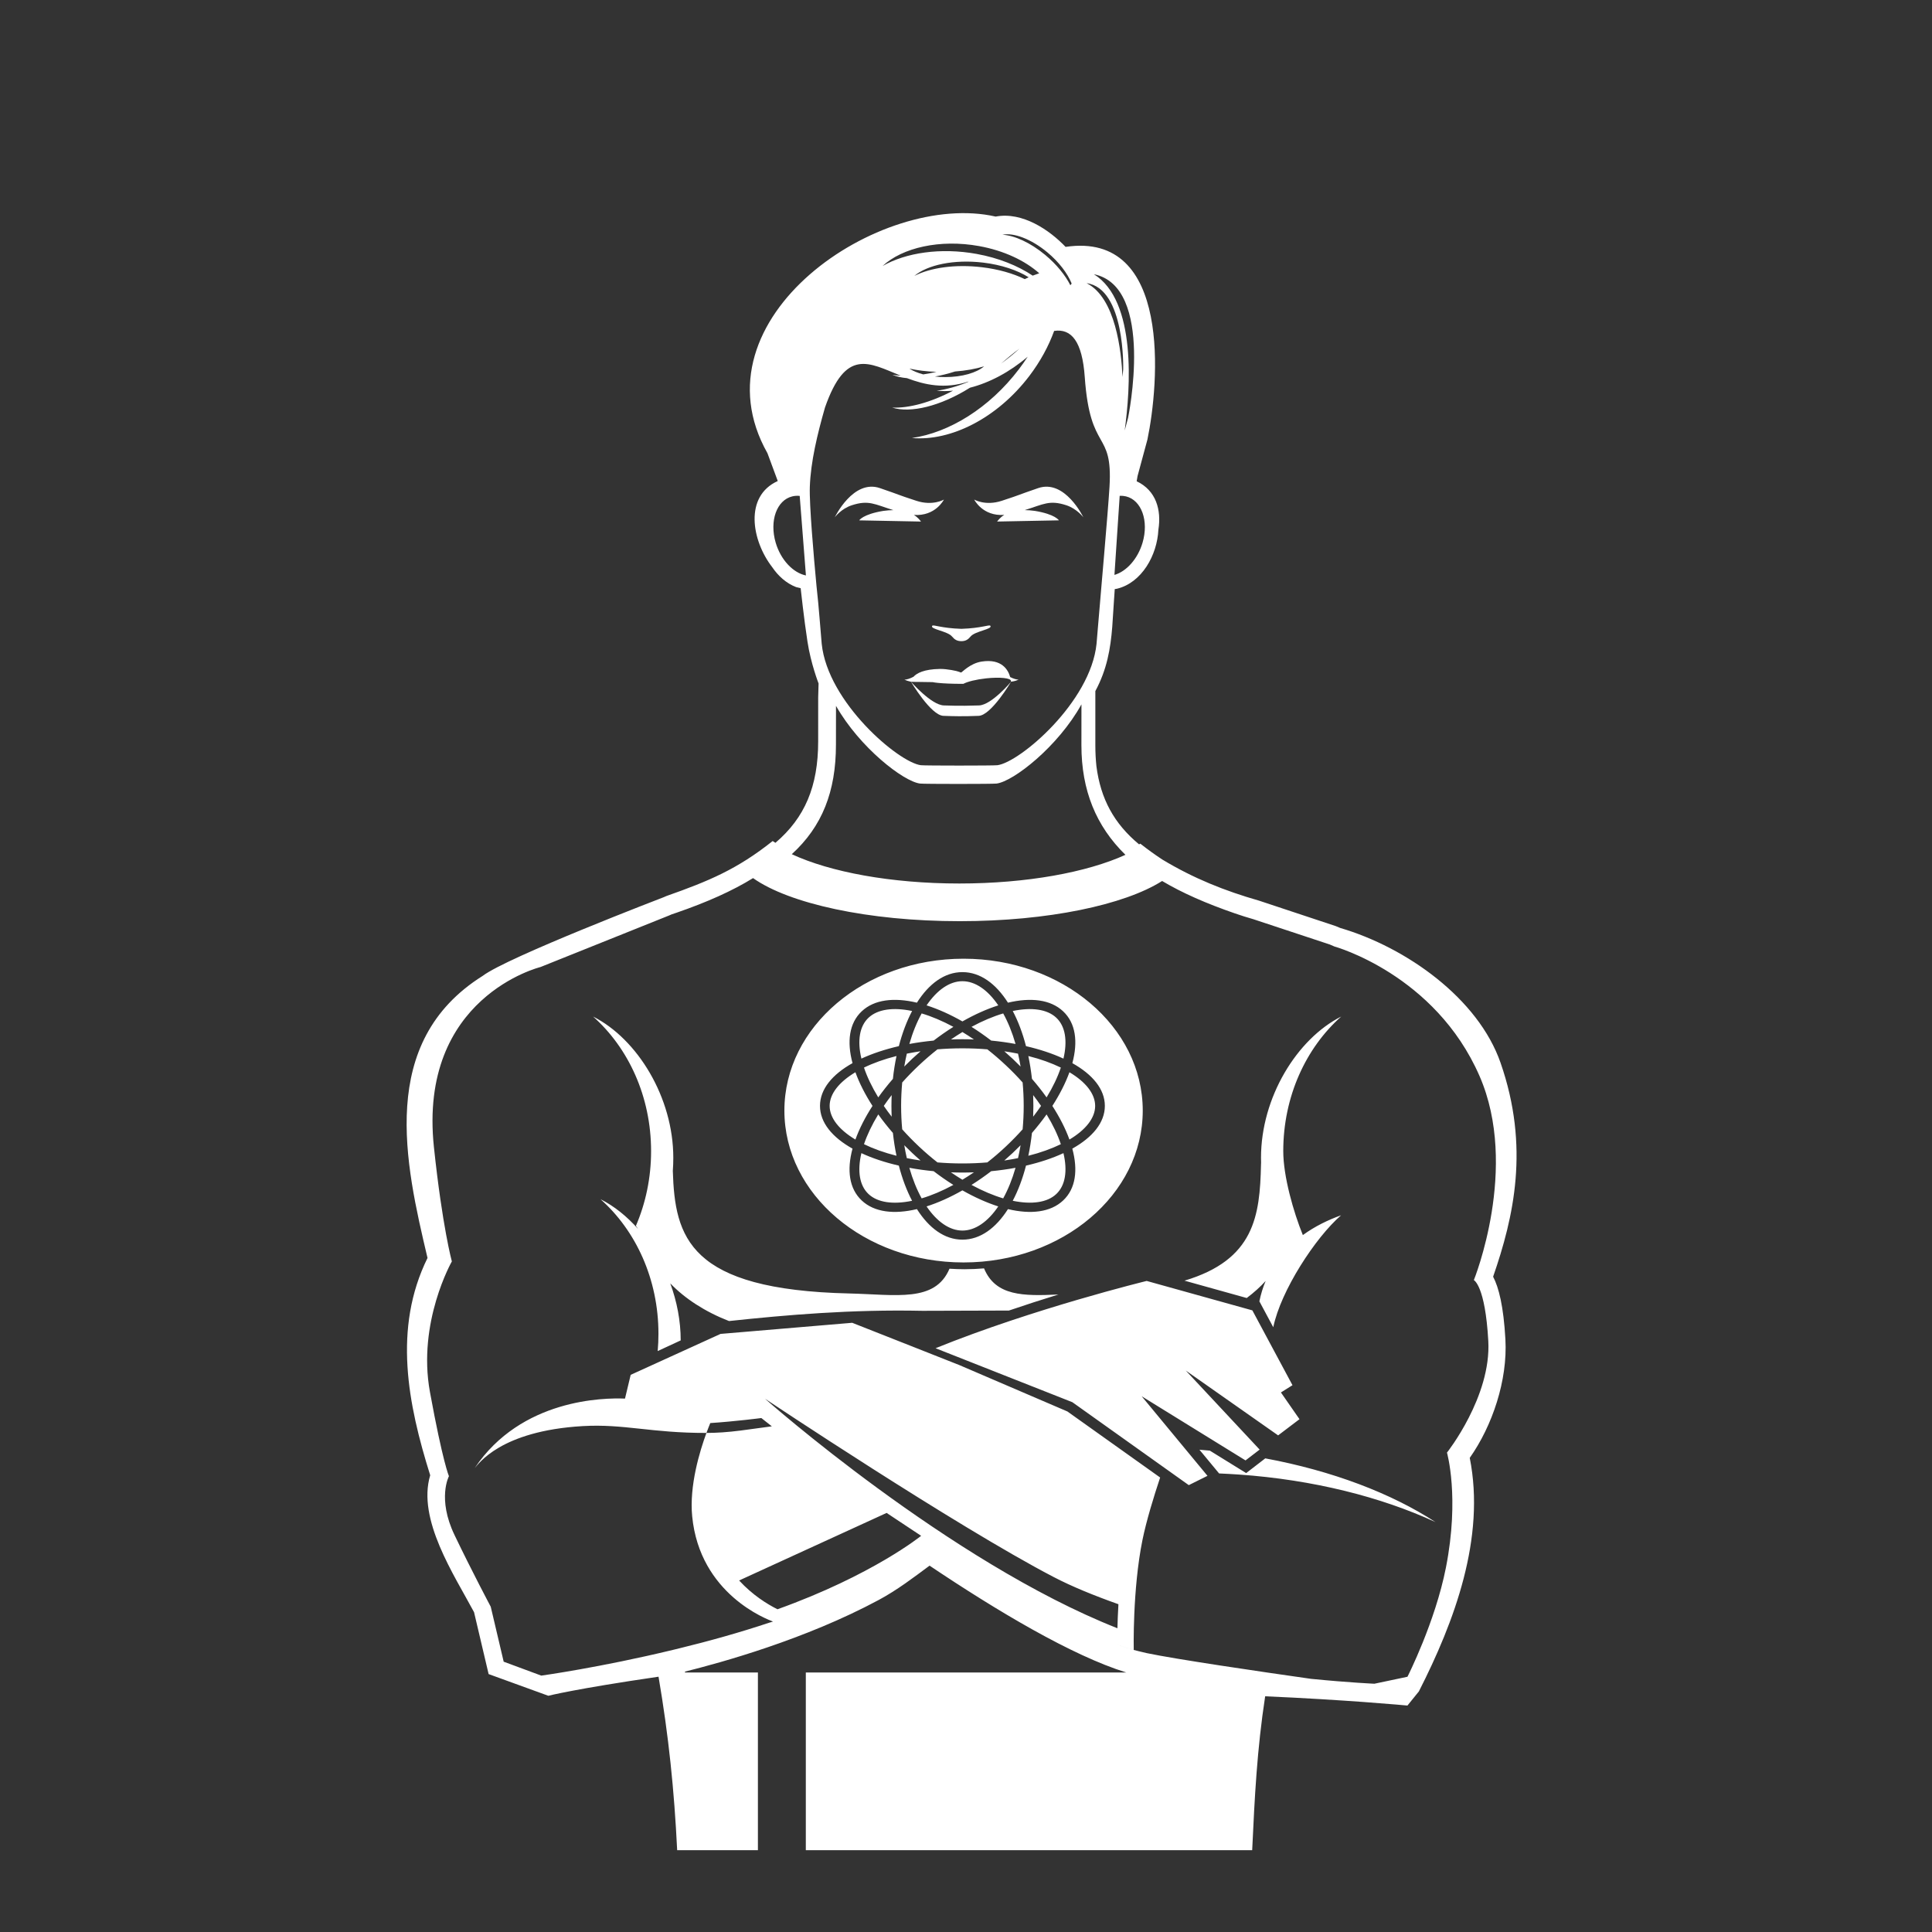 <?xml version="1.0" encoding="UTF-8" standalone="no"?>
<svg width="230px" height="230px" viewBox="0 0 230 230" version="1.1" xmlns="http://www.w3.org/2000/svg" xmlns:xlink="http://www.w3.org/1999/xlink">
    <rect x="0" y="0" width="230" height="230" fill="#333333" stroke="none"/>
    <!-- Generator: sketchtool 39.1 (31720) - http://www.bohemiancoding.com/sketch -->
    <title>09A8C118-EE4D-448D-A109-E6D70BE7FD67</title>
    <desc>Created with sketchtool.</desc>
    <defs></defs>
    <g id="Page-1" stroke="none" stroke-width="1" fill="none" fill-rule="evenodd">
        <g id="10" transform="translate(-1451, -454)" fill="#FFFFFF">
            <g id="noun_15011_cc" transform="translate(1451, 454)">
                <g id="Group">
                    <g id="Shape">
                        <path d="M115.979,59.474 C115.979,59.474 117.306,60.264 119.266,59.616 C121.843,58.769 120.731,59.091 123.589,58.109 C126.78,57.012 128.968,61.579 128.968,61.579 C128.968,61.579 128.206,60.557 126.925,60.143 C124.931,59.499 124.252,60.024 121.994,60.727 C122.354,60.729 122.757,60.759 123.198,60.82 C125.644,61.224 126.059,61.945 126.059,61.945 L118.702,62.088 C118.813,61.965 119.041,61.612 119.554,61.297 C116.966,61.484 115.979,59.474 115.979,59.474 L115.979,59.474 Z M102.546,137.278 C102.047,139.399 102.315,141.136 103.398,142.15 C104.48,143.166 106.331,143.421 108.582,142.95 C107.939,141.728 107.405,140.31 107.004,138.763 C105.358,138.385 103.852,137.886 102.546,137.278 L102.546,137.278 Z M106.726,125.715 C105.264,126.085 103.962,126.555 102.856,127.093 C103.231,128.21 103.803,129.406 104.555,130.642 C105.086,129.901 105.667,129.161 106.299,128.436 C106.396,127.499 106.543,126.59 106.726,125.715 L106.726,125.715 Z M106.726,137.591 C106.543,136.718 106.4,135.807 106.299,134.874 C105.667,134.149 105.086,133.41 104.555,132.668 C103.801,133.902 103.235,135.098 102.856,136.213 C103.962,136.753 105.264,137.223 106.726,137.591 L106.726,137.591 Z M150.672,152.495 C150.355,153.251 150.098,154.065 149.922,154.942 L149.94,154.946 L151.58,158.006 C152.469,153.655 156.602,147.316 159.652,144.678 C158.141,145.215 156.552,145.978 155.101,147.033 C153.987,144.3 152.769,140.037 152.769,137.038 C152.769,130.535 155.466,124.747 159.67,121.016 C154.396,123.681 150.12,130.644 150.12,137.831 C150.12,138.017 150.122,138.203 150.13,138.399 C150.126,138.474 150.12,138.553 150.12,138.642 C149.983,144.742 149.348,149.972 141.012,152.459 L148.42,154.525 C149.268,153.887 150.023,153.212 150.672,152.495 L150.672,152.495 Z M105.213,131.654 C105.503,132.08 105.818,132.509 106.152,132.939 C106.136,132.511 106.124,132.082 106.124,131.652 C106.124,131.222 106.136,130.793 106.152,130.367 C105.818,130.798 105.505,131.228 105.213,131.654 L105.213,131.654 Z M101.42,60.145 C103.414,59.501 104.097,60.026 106.354,60.729 C105.991,60.731 105.59,60.761 105.147,60.822 C102.701,61.226 102.288,61.947 102.288,61.947 L109.647,62.09 C109.536,61.967 109.305,61.614 108.795,61.299 C111.382,61.482 112.369,59.474 112.369,59.474 C112.369,59.474 111.043,60.264 109.081,59.616 C106.501,58.769 107.617,59.091 104.756,58.109 C101.569,57.012 99.381,61.579 99.381,61.579 C99.381,61.579 100.139,60.557 101.42,60.145 L101.42,60.145 Z M107.276,131.652 C107.276,132.612 107.322,133.545 107.405,134.442 C108.021,135.133 108.688,135.819 109.413,136.5 C110.137,137.181 110.87,137.807 111.605,138.383 C112.56,138.464 113.549,138.506 114.571,138.506 C115.598,138.506 116.587,138.464 117.54,138.383 C118.277,137.807 119.01,137.181 119.732,136.5 C120.455,135.819 121.124,135.133 121.742,134.442 C121.823,133.545 121.869,132.612 121.869,131.652 C121.869,130.694 121.823,129.763 121.742,128.866 C121.124,128.173 120.457,127.485 119.732,126.808 C119.008,126.127 118.279,125.501 117.54,124.921 C116.587,124.842 115.596,124.8 114.571,124.8 C113.549,124.8 112.56,124.842 111.605,124.921 C110.87,125.501 110.137,126.127 109.413,126.808 C108.69,127.487 108.021,128.177 107.405,128.866 C107.324,129.763 107.276,130.694 107.276,131.652 L107.276,131.652 Z M112.31,85.22 C112.965,85.245 113.563,85.261 114.152,85.265 C114.911,85.269 115.662,85.253 116.508,85.22 C118.009,85.158 120.362,81.164 120.362,81.164 C120.362,81.164 118.049,83.928 116.547,83.98 C115.944,84.002 115.405,84.014 114.865,84.018 C114.039,84.024 113.255,84.012 112.359,83.98 C110.86,83.928 108.461,81.164 108.451,81.164 C108.453,81.164 110.81,85.158 112.31,85.22 L112.31,85.22 Z M110.983,74.496 C110.648,74.898 112.806,75.132 113.326,75.764 C113.636,76.138 113.924,76.324 114.448,76.33 C114.959,76.326 115.245,76.14 115.556,75.764 C116.077,75.132 118.233,74.898 117.896,74.496 C117.761,74.332 116.853,74.785 114.444,74.861 C112.032,74.785 111.124,74.332 110.983,74.496 L110.983,74.496 Z M116.849,78.76 C115.469,78.978 114.518,80.059 114.419,80.059 C114.317,80.059 114.204,79.972 114.184,79.982 C113.952,79.879 112.735,79.619 111.887,79.635 C109.98,79.667 109.129,80.15 108.751,80.566 C108.368,80.772 107.887,80.94 107.661,80.895 C107.864,81.008 108.136,81.093 108.453,81.164 L108.779,81.172 C108.851,81.176 108.924,81.18 109.001,81.18 L109.107,81.178 L111.029,81.206 C111.178,81.239 111.392,81.269 111.654,81.295 C112.341,81.366 113.376,81.41 114.532,81.41 L114.683,81.41 C115.179,81.142 116.214,80.885 117.405,80.756 C119.053,80.58 120.372,80.722 120.35,81.075 C120.346,81.103 120.336,81.13 120.36,81.154 C120.729,81.112 121.049,81.019 121.275,80.893 C121.065,80.936 120.63,80.79 120.259,80.604 C120.032,79.778 119.28,78.376 116.849,78.76 L116.849,78.76 Z M111.148,123.879 C111.923,123.289 112.705,122.741 113.499,122.244 C112.183,121.535 110.912,121 109.722,120.647 C109.15,121.685 108.648,122.909 108.257,124.281 C109.184,124.111 110.155,123.974 111.148,123.879 L111.148,123.879 Z M107.006,124.541 C107.407,122.996 107.941,121.582 108.584,120.356 C106.331,119.887 104.482,120.142 103.4,121.156 C102.317,122.17 102.045,123.909 102.548,126.024 C103.852,125.422 105.358,124.921 107.006,124.541 L107.006,124.541 Z M118.843,119.689 C117.606,117.859 116.104,116.81 114.575,116.81 C113.046,116.81 111.549,117.859 110.308,119.687 C111.684,120.125 113.13,120.774 114.575,121.598 C116.025,120.774 117.465,120.125 118.843,119.689 L118.843,119.689 Z M126.601,126.026 C127.1,123.911 126.831,122.172 125.749,121.158 C124.667,120.142 122.816,119.887 120.566,120.358 C121.212,121.582 121.744,122.996 122.143,124.541 C123.789,124.921 125.296,125.422 126.601,126.026 L126.601,126.026 Z M127.314,135.662 C129.262,134.498 130.376,133.09 130.376,131.654 C130.376,130.22 129.262,128.81 127.314,127.648 C126.847,128.939 126.156,130.297 125.281,131.656 C126.156,133.012 126.847,134.367 127.314,135.662 L127.314,135.662 Z M118.001,123.879 C118.996,123.974 119.963,124.109 120.898,124.281 C120.503,122.909 120.004,121.685 119.429,120.647 C118.241,121 116.964,121.535 115.656,122.244 C116.444,122.741 117.228,123.289 118.001,123.879 L118.001,123.879 Z M101.835,135.662 C102.3,134.371 102.991,133.012 103.87,131.656 C102.991,130.295 102.3,128.939 101.835,127.648 C99.889,128.81 98.767,130.222 98.767,131.654 C98.767,133.09 99.889,134.498 101.835,135.662 L101.835,135.662 Z M174.97,173.557 C176.87,183.077 173.147,193.048 168.915,201.357 L167.553,203.042 C167.553,203.042 165.613,202.858 162.406,202.624 C159.404,202.407 155.291,202.141 150.615,201.939 C149.648,208.246 149.364,213.918 149.07,220.259 L95.931,220.259 L95.931,199.105 L134.079,199.105 C127.622,197.101 118.722,191.796 110.662,186.386 C108.769,187.792 106.821,189.283 104.623,190.465 C95.826,195.194 85.792,197.941 81.537,199.004 L81.559,199.105 L90.228,199.105 L90.228,220.261 L80.615,220.261 C80.262,213.086 79.61,206.724 78.397,199.608 C68.472,201.054 65.277,201.878 65.277,201.878 L58.168,199.295 L56.435,191.929 C54.072,187.499 49.636,180.886 51.214,175.625 C48.555,167.151 46.766,158.141 50.895,149.758 C48.228,138.502 44.926,124.048 57.456,116.18 C60.39,113.946 79.009,106.811 79.009,106.811 L79.344,106.666 C84.362,104.898 87.77,103.48 91.982,100.123 L92.311,100.335 C95.806,97.359 97.401,93.63 97.401,88.261 L97.403,83.014 L97.45,81.364 C97.45,81.364 96.533,79.029 96.128,76.389 C95.719,73.75 95.316,70.021 95.316,70.021 C95.316,70.021 95.145,69.985 94.77,69.89 C93.61,69.441 92.649,68.581 91.926,67.514 C89.472,64.339 88.582,59.078 92.585,57.268 L92.534,57.113 L91.364,53.953 C82.275,37.857 104.869,22.668 118.529,25.783 C121.714,25.179 124.931,27.375 126.855,29.391 C139.552,27.5 137.971,45.754 136.597,52.333 L135.422,56.677 L135.317,57.293 C137.634,58.39 138.275,60.701 137.904,63.058 C137.757,66.104 135.924,69.365 132.987,70.084 L132.709,70.13 L132.644,71.1 L132.632,71.252 L132.411,74.621 C132.205,77.231 131.78,79.71 130.398,82.271 L130.398,88.723 C130.398,89.6 130.442,90.428 130.525,91.21 C131.027,95.131 132.65,98.056 135.563,100.484 L135.608,100.52 L135.751,100.436 C136.619,101.12 137.493,101.749 138.377,102.33 C142.098,104.571 145.787,106.047 149.9,107.225 L159.024,110.253 L159.543,110.469 C167.446,112.788 175.979,118.873 178.636,126.519 C182.132,136.571 180.206,144.9 177.752,151.988 C178.419,153.257 178.995,155.483 179.215,159.452 C179.489,164.309 177.663,169.743 174.97,173.557 L174.97,173.557 Z M95.943,68.506 L95.203,59.036 C94.907,59.006 94.609,59.022 94.319,59.093 C92.458,59.545 91.581,62.014 92.345,64.609 C92.955,66.674 94.432,68.199 95.943,68.506 L95.943,68.506 Z M134.046,59.093 C133.797,59.034 133.549,59.012 133.297,59.024 L132.672,68.442 C134.093,68.029 135.44,66.559 136.018,64.607 C136.784,62.014 135.898,59.545 134.046,59.093 L134.046,59.093 Z M130.225,32.648 C135.336,35.811 134.57,46.299 133.891,51.249 L134.29,49.766 C134.29,49.766 137.547,34.118 130.225,32.648 L130.225,32.648 Z M129.357,33.71 C132.815,35.445 133.502,41.845 133.631,44.877 L133.714,43.962 C133.716,43.962 133.972,34.336 129.357,33.71 L129.357,33.71 Z M119.337,27.943 C120.769,28.028 122.659,28.876 124.427,30.347 C125.781,31.472 126.82,32.761 127.425,33.959 L127.578,33.751 C127.09,32.547 126.071,31.195 124.683,30.04 C122.757,28.44 120.666,27.67 119.337,27.943 L119.337,27.943 Z M105.066,31.668 C107.842,30.078 111.974,29.452 116.263,30.228 C118.867,30.702 121.156,31.624 122.939,32.813 C123.194,32.712 123.454,32.621 123.722,32.533 C122.016,31.021 119.516,29.832 116.563,29.296 C111.895,28.45 107.427,29.48 105.066,31.668 L105.066,31.668 Z M121.996,33.229 C122.147,33.151 122.306,33.08 122.463,33.011 C121.113,32.165 119.208,31.52 117.036,31.262 C113.577,30.852 110.407,31.529 108.851,32.848 C110.755,31.87 113.71,31.434 116.887,31.813 C118.845,32.042 120.6,32.551 121.996,33.229 L121.996,33.229 Z M119.172,43.283 C119.921,42.748 120.654,42.156 121.363,41.506 C120.67,42.019 119.937,42.615 119.172,43.283 L119.172,43.283 Z M111.307,44.825 C111.698,44.869 112.109,44.891 112.528,44.891 C114.534,44.891 116.275,44.374 117.155,43.611 C116.16,43.916 114.981,44.13 113.692,44.225 C112.874,44.489 112.073,44.689 111.307,44.825 L111.307,44.825 Z M111.488,44.269 C110.324,44.229 109.23,44.093 108.261,43.881 C108.696,44.162 109.258,44.398 109.911,44.57 C110.421,44.495 110.949,44.396 111.488,44.269 L111.488,44.269 Z M97.822,76.639 C98.531,83.606 106.974,90.766 109.627,91.097 C110.09,91.155 118.273,91.155 118.734,91.097 C121.387,90.766 129.834,83.606 130.541,76.639 C130.614,75.936 130.757,73.888 130.946,71.862 C130.932,71.88 131.909,60.929 132.084,57.951 C132.493,51.073 129.782,54.034 129.139,44.897 C128.841,40.641 127.552,39.088 125.493,39.395 C124.836,41.211 123.849,43.033 122.542,44.754 C118.698,49.808 113.158,52.556 108.561,52.144 C112.971,51.513 117.765,48.6 121.295,43.958 C121.669,43.465 122.018,42.968 122.348,42.463 C120.195,44.295 117.808,45.558 115.469,46.158 C111.954,48.366 108.39,49.212 106.212,48.521 C108.207,48.61 110.793,47.917 113.455,46.51 C112.794,46.572 112.143,46.574 111.513,46.518 C112.723,46.344 113.962,45.998 115.197,45.491 L115.314,45.413 C112.459,46.368 110.054,45.802 107.973,45.019 C107.31,44.958 106.72,44.821 106.229,44.617 C106.537,44.667 106.867,44.7 107.212,44.718 C103.396,43.164 100.695,41.419 98.211,48.517 C97.303,51.693 96.515,54.962 96.408,57.947 C96.332,60.076 96.881,66.337 97.202,69.751 C97.49,72.253 97.724,75.684 97.822,76.639 L97.822,76.639 Z M94.261,101.69 C98.813,103.809 106.053,105.179 114.204,105.179 C122.256,105.179 129.419,103.842 133.98,101.765 C130.481,98.349 128.74,94.085 128.74,88.723 L128.744,83.853 C125.964,88.875 120.646,93.032 118.636,93.281 C118.176,93.341 109.99,93.341 109.532,93.281 C107.546,93.036 102.331,88.974 99.524,84.031 L99.518,88.64 C99.518,94.236 97.877,98.387 94.261,101.69 L94.261,101.69 Z M109.659,182.835 L105.55,180.11 L87.99,188.152 C89.589,189.893 91.35,190.976 92.556,191.58 C103.898,187.513 109.659,182.835 109.659,182.835 L109.659,182.835 Z M133.027,193.84 C133.049,193.012 133.083,192.038 133.146,190.978 C130.253,189.954 127.584,188.865 125.402,187.724 C113.813,181.683 91.074,166.517 91.074,166.517 C91.074,166.517 113.009,185.938 133.027,193.84 L133.027,193.84 Z M177.178,159.638 C176.809,153.02 175.458,152.394 175.458,152.394 C175.458,152.394 180.887,139.003 176.133,128.093 C170.847,115.978 158.856,112.677 158.856,112.677 L158.309,112.441 L149.334,109.471 L149.28,109.451 C148.518,109.233 147.763,108.997 147.023,108.74 C143.613,107.563 140.734,106.302 138.347,104.88 C133.871,107.72 124.76,109.665 114.254,109.665 C103.328,109.665 93.916,107.561 89.65,104.536 C87.182,106.062 84.164,107.405 80.556,108.651 C80.359,108.718 80.151,108.783 79.97,108.849 L79.646,108.989 L64.342,115.124 C64.342,115.124 49.767,118.685 51.657,136.561 C52.664,146.067 53.792,150.17 53.792,150.17 C53.792,150.17 49.662,157.408 51.185,165.723 C52.706,174.037 53.444,175.736 53.444,175.736 C53.444,175.736 52.023,178.395 54.112,182.746 C56.199,187.101 58.421,191.275 58.421,191.275 L59.962,197.82 L64.437,199.478 C64.437,199.478 71.429,198.513 80.103,196.418 L80.858,196.234 C84.309,195.394 88.006,194.37 91.622,193.162 C91.622,193.162 91.755,193.135 92.027,193.04 L92.097,193.065 C91.316,192.79 83.314,189.782 82.404,180.524 C82.041,176.866 83.312,172.728 84.1,170.587 C85.296,170.587 86.634,170.5 88.165,170.304 C89.488,170.133 90.729,169.965 91.886,169.801 C91.078,169.169 90.635,168.814 90.635,168.814 C90.635,168.814 87.641,169.207 84.557,169.413 C84.456,169.664 84.291,170.066 84.1,170.587 C77.508,170.601 74.299,169.49 69.378,169.773 C59.519,170.347 56.939,174.338 56.514,174.769 C62.043,166.523 71.894,166.393 74.404,166.5 L75.081,163.672 L85.78,158.798 L101.454,157.475 L109.15,160.511 L114.206,162.509 L127.068,168.03 L138.112,175.894 C137.348,178.183 136.472,181.047 136.004,183.348 C134.81,189.241 134.969,196.422 134.969,196.422 C134.069,196.176 133.128,195.869 132.141,195.491 C133.128,195.868 134.079,196.182 134.963,196.422 C134.963,196.422 136.153,196.725 136.524,196.802 C139.991,197.529 149.967,198.996 156.087,199.864 C160.69,200.317 163.619,200.444 163.619,200.444 L167.555,199.614 C167.555,199.614 170.859,193.115 172.136,186.606 C173.784,178.227 172.259,172.93 172.259,172.93 C172.259,172.93 177.549,166.256 177.178,159.638 L177.178,159.638 Z M148.353,175.367 L144.028,172.694 C143.615,172.652 143.202,172.617 142.791,172.585 L145.13,175.409 C145.908,175.445 146.689,175.486 147.481,175.54 C156.338,176.157 164.426,178.217 170.891,181.201 C165.655,177.789 158.639,175.104 150.627,173.615 L148.353,175.367 L148.353,175.367 Z M126.007,154.107 C121.821,154.301 118.523,154.309 117.147,150.998 C116.386,151.061 115.616,151.099 114.834,151.099 C114.226,151.099 113.626,151.075 113.033,151.037 C111.323,155.083 106.704,154.117 101.102,153.984 C81.958,153.546 80.345,147.285 80.097,139.393 C80.137,138.88 80.155,138.359 80.155,137.833 C80.155,130.646 75.883,123.681 70.605,121.018 C74.809,124.749 77.51,130.537 77.51,137.04 C77.51,140.227 76.86,143.249 75.703,145.932 L75.963,146.306 C74.626,144.795 73.101,143.573 71.485,142.76 C75.689,146.488 78.387,152.277 78.387,158.78 C78.387,159.477 78.357,160.164 78.296,160.84 L81.036,159.572 C81.036,157.24 80.582,154.927 79.793,152.78 C81.521,154.582 83.933,156.16 86.787,157.267 C93.691,156.533 101.315,155.871 109.818,156.049 L120.106,156.018 C122.064,155.348 124.032,154.717 126.007,154.107 L126.007,154.107 Z M148.277,173.858 L149.957,172.571 L141.163,163.159 L152.158,170.878 L154.701,168.951 L152.491,165.769 L153.867,164.905 L149.09,155.996 L136.51,152.493 C136.51,152.493 123.07,155.764 111.376,160.503 L127.663,166.929 L141.522,176.801 L143.748,175.694 L135.914,166.222 L148.277,173.858 L148.277,173.858 Z M93.38,132.21 C93.38,122.228 102.931,114.132 114.71,114.132 C126.49,114.132 136.041,122.228 136.041,132.21 C136.041,142.197 126.49,150.291 114.71,150.291 C102.931,150.291 93.38,142.197 93.38,132.21 L93.38,132.21 Z M97.619,131.652 C97.619,133.656 99.095,135.403 101.489,136.743 C100.806,139.28 101.078,141.496 102.586,142.914 C104.097,144.332 106.454,144.583 109.158,143.942 C110.584,146.189 112.439,147.578 114.575,147.578 C116.706,147.578 118.569,146.189 119.995,143.942 C122.697,144.583 125.056,144.332 126.563,142.914 C128.073,141.496 128.343,139.28 127.656,136.743 C130.052,135.401 131.53,133.654 131.53,131.652 C131.53,129.652 130.052,127.903 127.66,126.565 C128.343,124.026 128.073,121.812 126.563,120.394 C125.056,118.978 122.699,118.725 119.995,119.366 C118.567,117.116 116.706,115.728 114.575,115.728 C112.441,115.728 110.582,117.115 109.156,119.366 C106.454,118.723 104.095,118.976 102.588,120.392 C101.08,121.808 100.808,124.024 101.491,126.563 C99.095,127.905 97.619,129.65 97.619,131.652 L97.619,131.652 Z M121.194,137.874 C121.309,137.377 121.408,136.864 121.498,136.339 C121.19,136.652 120.87,136.959 120.547,137.268 C120.221,137.573 119.891,137.87 119.558,138.157 C120.122,138.074 120.666,137.977 121.194,137.874 L121.194,137.874 Z M107.955,125.434 C107.838,125.929 107.739,126.444 107.651,126.969 C107.961,126.656 108.275,126.347 108.6,126.04 C108.926,125.735 109.256,125.438 109.589,125.151 C109.025,125.234 108.485,125.329 107.955,125.434 L107.955,125.434 Z M113.207,139.563 C113.664,139.878 114.119,140.171 114.573,140.445 C115.028,140.169 115.483,139.878 115.944,139.563 C115.489,139.579 115.032,139.591 114.573,139.591 C114.115,139.591 113.656,139.579 113.207,139.563 L113.207,139.563 Z M107.651,136.337 C107.739,136.864 107.84,137.375 107.955,137.872 C108.485,137.977 109.025,138.074 109.587,138.155 C109.254,137.866 108.924,137.569 108.598,137.262 C108.275,136.959 107.961,136.652 107.651,136.337 L107.651,136.337 Z M115.946,123.745 C115.485,123.43 115.03,123.135 114.575,122.861 C114.123,123.137 113.666,123.43 113.209,123.745 C113.66,123.725 114.117,123.717 114.575,123.717 C115.034,123.717 115.491,123.725 115.946,123.745 L115.946,123.745 Z M111.148,139.427 C110.155,139.332 109.186,139.197 108.255,139.023 C108.65,140.399 109.148,141.621 109.72,142.663 C110.912,142.31 112.181,141.773 113.497,141.062 C112.705,140.565 111.921,140.019 111.148,139.427 L111.148,139.427 Z M126.291,136.213 C125.916,135.098 125.348,133.902 124.594,132.668 C124.065,133.41 123.48,134.149 122.852,134.874 C122.747,135.807 122.604,136.718 122.421,137.591 C123.883,137.223 125.185,136.749 126.291,136.213 L126.291,136.213 Z M121.498,126.971 C121.408,126.442 121.309,125.931 121.194,125.436 C120.666,125.329 120.122,125.234 119.56,125.153 C119.893,125.442 120.223,125.737 120.549,126.042 C120.87,126.347 121.19,126.658 121.498,126.971 L121.498,126.971 Z M123.934,131.654 C123.644,131.228 123.329,130.796 122.995,130.367 C123.011,130.793 123.021,131.222 123.021,131.652 C123.021,132.082 123.011,132.513 122.995,132.939 C123.329,132.509 123.642,132.08 123.934,131.654 L123.934,131.654 Z M126.291,127.093 C125.183,126.557 123.883,126.083 122.421,125.717 C122.604,126.59 122.747,127.499 122.852,128.434 C123.48,129.159 124.065,129.897 124.594,130.642 C125.35,129.406 125.916,128.212 126.291,127.093 L126.291,127.093 Z M110.306,143.621 C111.547,145.447 113.048,146.496 114.573,146.496 C116.104,146.496 117.6,145.447 118.841,143.621 C117.465,143.179 116.023,142.534 114.573,141.71 C113.128,142.534 111.682,143.183 110.306,143.621 L110.306,143.621 Z M118.001,139.427 C117.228,140.019 116.444,140.565 115.654,141.062 C116.962,141.771 118.241,142.31 119.427,142.663 C120.002,141.621 120.501,140.399 120.896,139.023 C119.963,139.197 118.996,139.332 118.001,139.427 L118.001,139.427 Z M122.143,138.763 C121.744,140.31 121.208,141.728 120.564,142.95 C122.818,143.415 124.667,143.164 125.745,142.15 C126.831,141.132 127.1,139.395 126.601,137.278 C125.296,137.884 123.789,138.385 122.143,138.763 L122.143,138.763 Z"></path>
                    </g>
                </g>
            </g>
        </g>
    </g>
</svg>